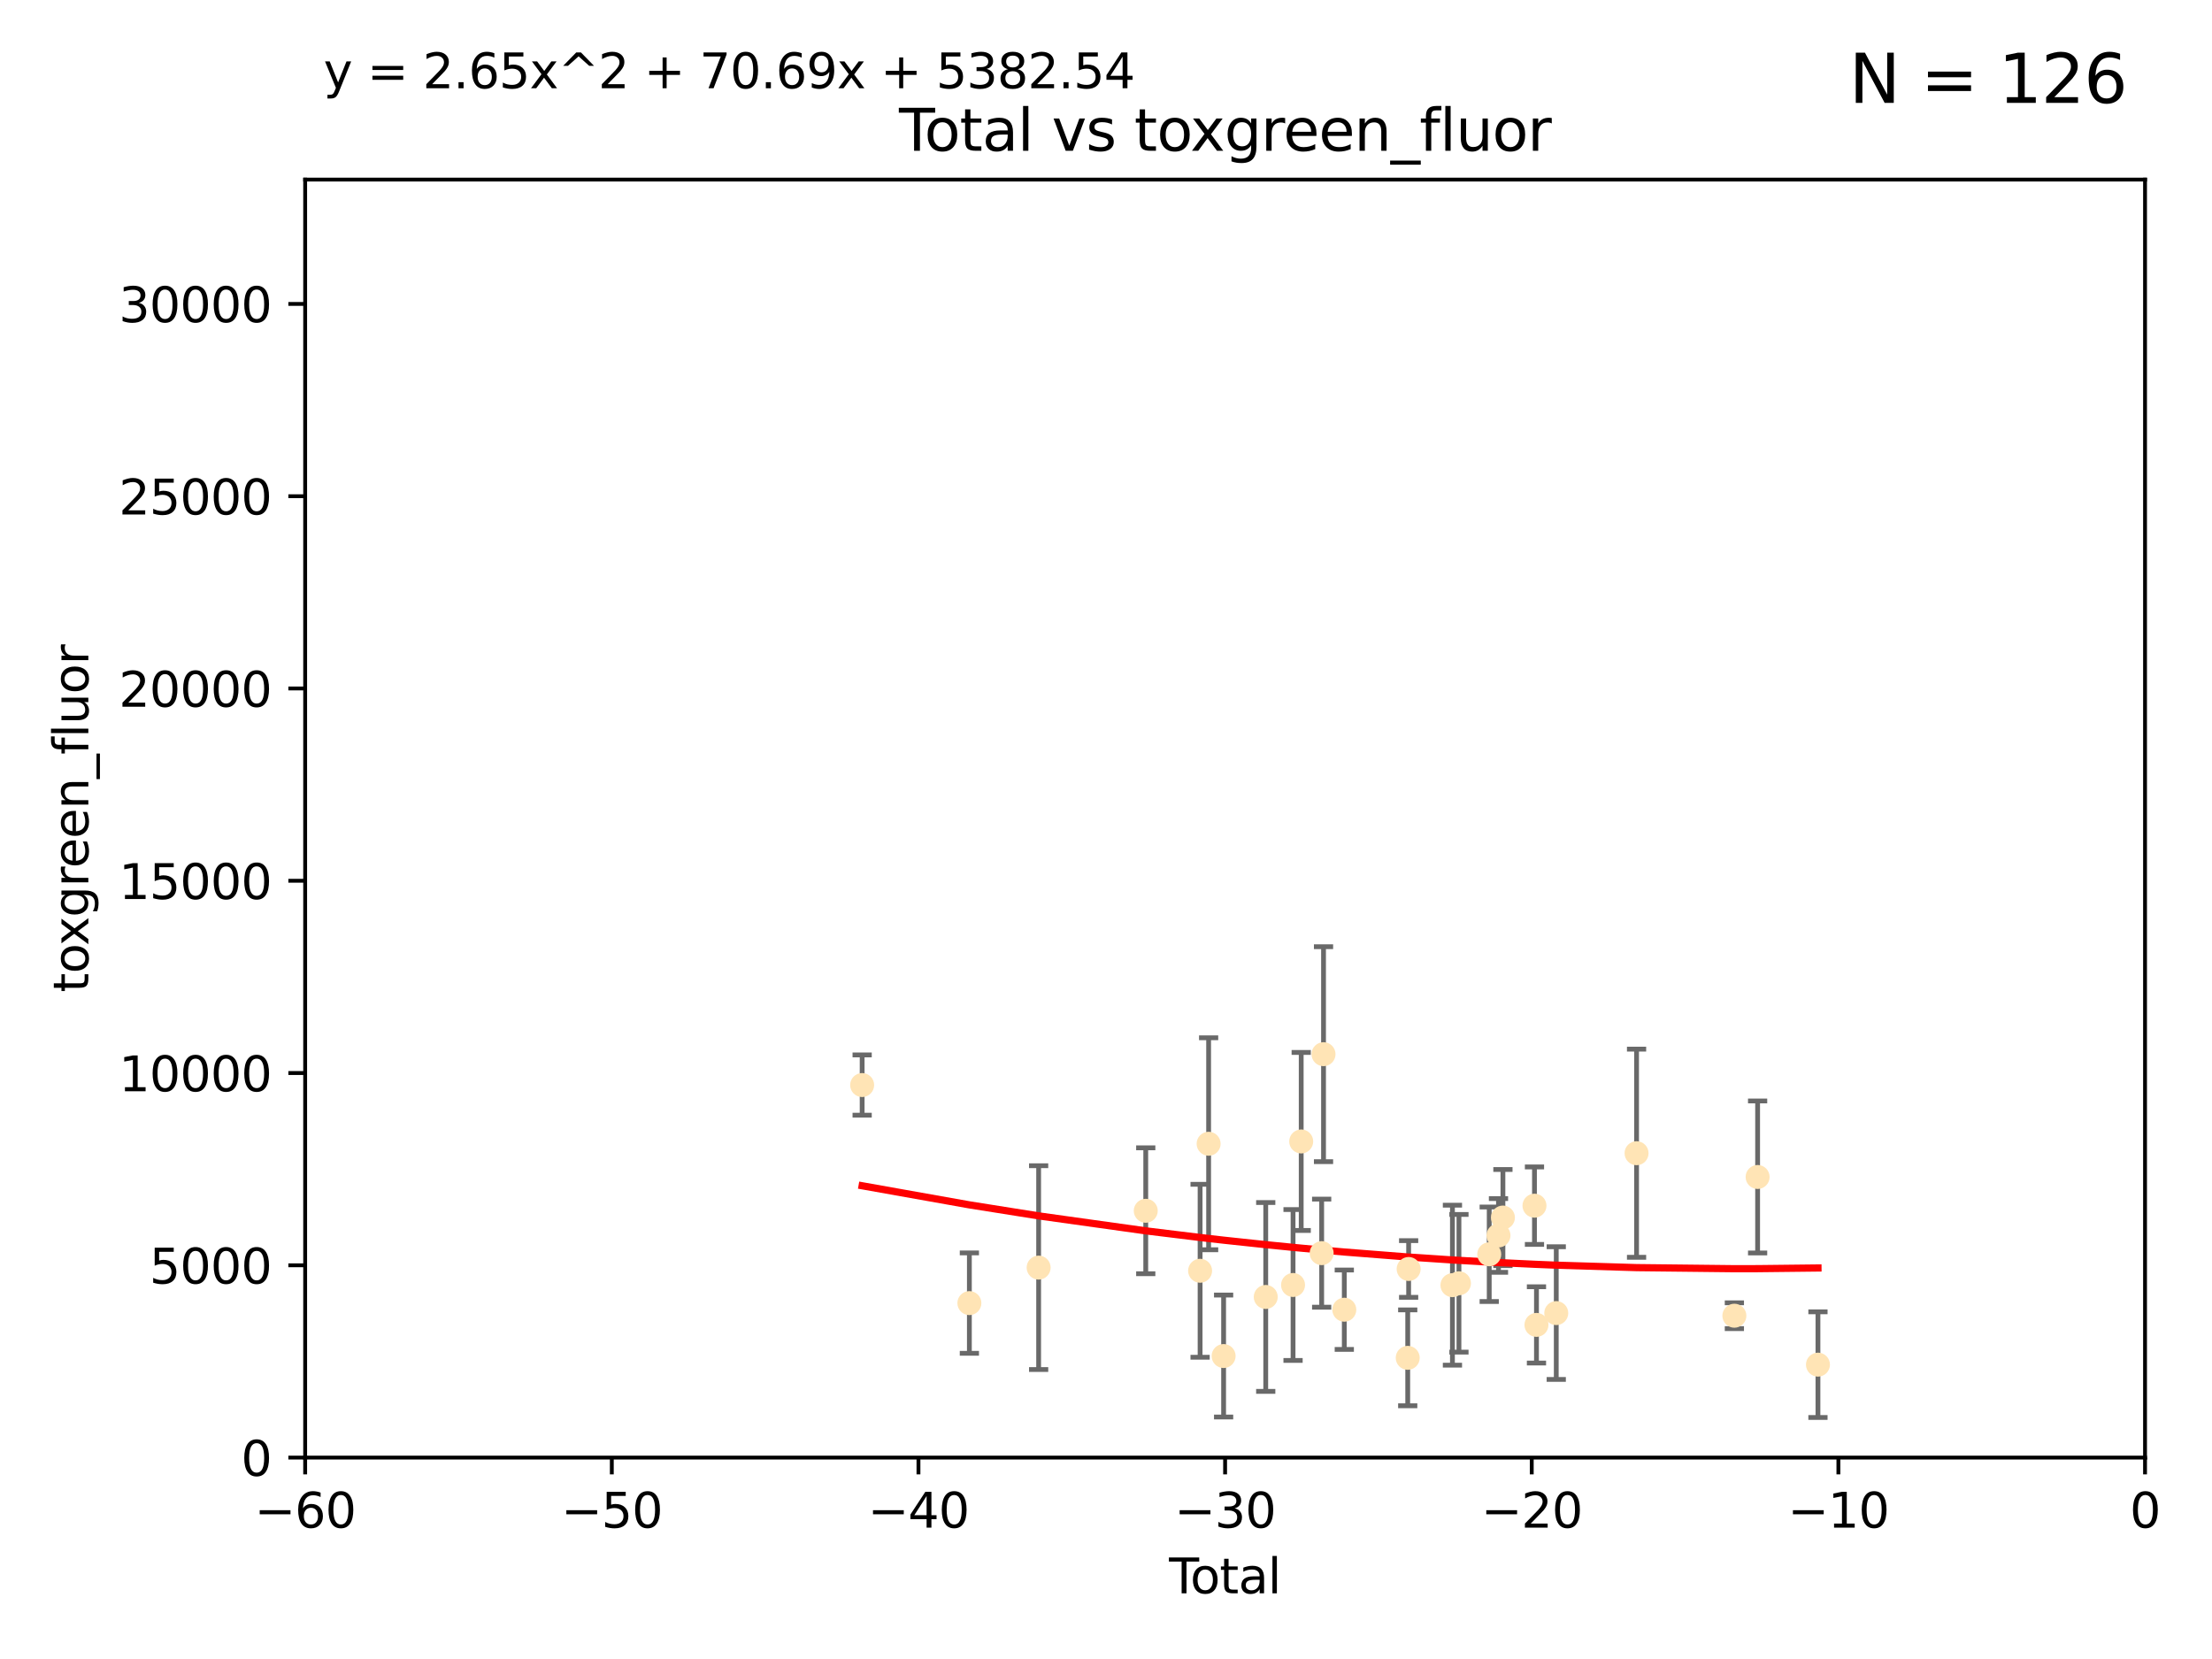 <?xml version="1.0" encoding="utf-8" standalone="no"?>
<!DOCTYPE svg PUBLIC "-//W3C//DTD SVG 1.1//EN"
  "http://www.w3.org/Graphics/SVG/1.1/DTD/svg11.dtd">
<svg xmlns:xlink="http://www.w3.org/1999/xlink" width="460.8pt" height="345.6pt" viewBox="0 0 460.8 345.6" xmlns="http://www.w3.org/2000/svg" version="1.1">
 <defs>
  <style type="text/css">*{stroke-linejoin: round; stroke-linecap: butt}</style>
 </defs>
 <g id="figure_1">
  <g id="patch_1">
   <path d="M 0 345.6 
L 460.8 345.6 
L 460.8 0 
L 0 0 
z
" style="fill: #ffffff"/>
  </g>
  <g id="axes_1">
   <g id="patch_2">
    <path d="M 63.571 303.64 
L 446.85 303.64 
L 446.85 37.411 
L 63.571 37.411 
z
" style="fill: #ffffff"/>
   </g>
   <g id="PathCollection_1">
    <defs>
     <path id="me74a760245" d="M 0 1.118 
C 0.297 1.118 0.581 1 0.791 0.791 
C 1 0.581 1.118 0.297 1.118 0 
C 1.118 -0.297 1 -0.581 0.791 -0.791 
C 0.581 -1 0.297 -1.118 0 -1.118 
C -0.297 -1.118 -0.581 -1 -0.791 -0.791 
C -1 -0.581 -1.118 -0.297 -1.118 0 
C -1.118 0.297 -1 0.581 -0.791 0.791 
C -0.581 1 -0.297 1.118 0 1.118 
z
" style="stroke: #ffe4b5"/>
    </defs>
    <g clip-path="url(#p7392768ded)">
     <use xlink:href="#me74a760245" x="179.601" y="226.035" style="fill: #ffe4b5; stroke: #ffe4b5"/>
     <use xlink:href="#me74a760245" x="201.939" y="271.461" style="fill: #ffe4b5; stroke: #ffe4b5"/>
     <use xlink:href="#me74a760245" x="216.367" y="264.067" style="fill: #ffe4b5; stroke: #ffe4b5"/>
     <use xlink:href="#me74a760245" x="238.681" y="252.228" style="fill: #ffe4b5; stroke: #ffe4b5"/>
     <use xlink:href="#me74a760245" x="250.002" y="264.724" style="fill: #ffe4b5; stroke: #ffe4b5"/>
     <use xlink:href="#me74a760245" x="251.778" y="238.266" style="fill: #ffe4b5; stroke: #ffe4b5"/>
     <use xlink:href="#me74a760245" x="254.901" y="282.488" style="fill: #ffe4b5; stroke: #ffe4b5"/>
     <use xlink:href="#me74a760245" x="263.676" y="270.179" style="fill: #ffe4b5; stroke: #ffe4b5"/>
     <use xlink:href="#me74a760245" x="269.366" y="267.687" style="fill: #ffe4b5; stroke: #ffe4b5"/>
     <use xlink:href="#me74a760245" x="271.064" y="237.786" style="fill: #ffe4b5; stroke: #ffe4b5"/>
     <use xlink:href="#me74a760245" x="275.327" y="261.055" style="fill: #ffe4b5; stroke: #ffe4b5"/>
     <use xlink:href="#me74a760245" x="275.715" y="219.606" style="fill: #ffe4b5; stroke: #ffe4b5"/>
     <use xlink:href="#me74a760245" x="280.041" y="272.838" style="fill: #ffe4b5; stroke: #ffe4b5"/>
     <use xlink:href="#me74a760245" x="293.255" y="282.862" style="fill: #ffe4b5; stroke: #ffe4b5"/>
     <use xlink:href="#me74a760245" x="293.445" y="264.352" style="fill: #ffe4b5; stroke: #ffe4b5"/>
     <use xlink:href="#me74a760245" x="302.57" y="267.724" style="fill: #ffe4b5; stroke: #ffe4b5"/>
     <use xlink:href="#me74a760245" x="303.925" y="267.331" style="fill: #ffe4b5; stroke: #ffe4b5"/>
     <use xlink:href="#me74a760245" x="310.233" y="261.286" style="fill: #ffe4b5; stroke: #ffe4b5"/>
     <use xlink:href="#me74a760245" x="312.161" y="257.367" style="fill: #ffe4b5; stroke: #ffe4b5"/>
     <use xlink:href="#me74a760245" x="313.086" y="253.638" style="fill: #ffe4b5; stroke: #ffe4b5"/>
     <use xlink:href="#me74a760245" x="319.659" y="251.165" style="fill: #ffe4b5; stroke: #ffe4b5"/>
     <use xlink:href="#me74a760245" x="320.074" y="276" style="fill: #ffe4b5; stroke: #ffe4b5"/>
     <use xlink:href="#me74a760245" x="324.196" y="273.541" style="fill: #ffe4b5; stroke: #ffe4b5"/>
     <use xlink:href="#me74a760245" x="340.925" y="240.236" style="fill: #ffe4b5; stroke: #ffe4b5"/>
     <use xlink:href="#me74a760245" x="361.302" y="274.088" style="fill: #ffe4b5; stroke: #ffe4b5"/>
     <use xlink:href="#me74a760245" x="366.143" y="245.186" style="fill: #ffe4b5; stroke: #ffe4b5"/>
     <use xlink:href="#me74a760245" x="378.713" y="284.28" style="fill: #ffe4b5; stroke: #ffe4b5"/>
    </g>
   </g>
   <g id="matplotlib.axis_1">
    <g id="xtick_1">
     <g id="line2d_1">
      <defs>
       <path id="m7939ca0c5f" d="M 0 0 
L 0 3.5 
" style="stroke: #000000; stroke-width: 0.8"/>
      </defs>
      <g>
       <use xlink:href="#m7939ca0c5f" x="63.571" y="303.64" style="stroke: #000000; stroke-width: 0.8"/>
      </g>
     </g>
     <g id="text_1">
      <!-- −60 -->
      <g transform="translate(53.019 318.238)scale(0.1 -0.1)">
       <defs>
        <path id="DejaVuSans-2212" d="M 678 2272 
L 4684 2272 
L 4684 1741 
L 678 1741 
L 678 2272 
z
" transform="scale(0.016)"/>
        <path id="DejaVuSans-36" d="M 2113 2584 
Q 1688 2584 1439 2293 
Q 1191 2003 1191 1497 
Q 1191 994 1439 701 
Q 1688 409 2113 409 
Q 2538 409 2786 701 
Q 3034 994 3034 1497 
Q 3034 2003 2786 2293 
Q 2538 2584 2113 2584 
z
M 3366 4563 
L 3366 3988 
Q 3128 4100 2886 4159 
Q 2644 4219 2406 4219 
Q 1781 4219 1451 3797 
Q 1122 3375 1075 2522 
Q 1259 2794 1537 2939 
Q 1816 3084 2150 3084 
Q 2853 3084 3261 2657 
Q 3669 2231 3669 1497 
Q 3669 778 3244 343 
Q 2819 -91 2113 -91 
Q 1303 -91 875 529 
Q 447 1150 447 2328 
Q 447 3434 972 4092 
Q 1497 4750 2381 4750 
Q 2619 4750 2861 4703 
Q 3103 4656 3366 4563 
z
" transform="scale(0.016)"/>
        <path id="DejaVuSans-30" d="M 2034 4250 
Q 1547 4250 1301 3770 
Q 1056 3291 1056 2328 
Q 1056 1369 1301 889 
Q 1547 409 2034 409 
Q 2525 409 2770 889 
Q 3016 1369 3016 2328 
Q 3016 3291 2770 3770 
Q 2525 4250 2034 4250 
z
M 2034 4750 
Q 2819 4750 3233 4129 
Q 3647 3509 3647 2328 
Q 3647 1150 3233 529 
Q 2819 -91 2034 -91 
Q 1250 -91 836 529 
Q 422 1150 422 2328 
Q 422 3509 836 4129 
Q 1250 4750 2034 4750 
z
" transform="scale(0.016)"/>
       </defs>
       <use xlink:href="#DejaVuSans-2212"/>
       <use xlink:href="#DejaVuSans-36" x="83.789"/>
       <use xlink:href="#DejaVuSans-30" x="147.412"/>
      </g>
     </g>
    </g>
    <g id="xtick_2">
     <g id="line2d_2">
      <g>
       <use xlink:href="#m7939ca0c5f" x="127.451" y="303.64" style="stroke: #000000; stroke-width: 0.8"/>
      </g>
     </g>
     <g id="text_2">
      <!-- −50 -->
      <g transform="translate(116.899 318.238)scale(0.1 -0.1)">
       <defs>
        <path id="DejaVuSans-35" d="M 691 4666 
L 3169 4666 
L 3169 4134 
L 1269 4134 
L 1269 2991 
Q 1406 3038 1543 3061 
Q 1681 3084 1819 3084 
Q 2600 3084 3056 2656 
Q 3513 2228 3513 1497 
Q 3513 744 3044 326 
Q 2575 -91 1722 -91 
Q 1428 -91 1123 -41 
Q 819 9 494 109 
L 494 744 
Q 775 591 1075 516 
Q 1375 441 1709 441 
Q 2250 441 2565 725 
Q 2881 1009 2881 1497 
Q 2881 1984 2565 2268 
Q 2250 2553 1709 2553 
Q 1456 2553 1204 2497 
Q 953 2441 691 2322 
L 691 4666 
z
" transform="scale(0.016)"/>
       </defs>
       <use xlink:href="#DejaVuSans-2212"/>
       <use xlink:href="#DejaVuSans-35" x="83.789"/>
       <use xlink:href="#DejaVuSans-30" x="147.412"/>
      </g>
     </g>
    </g>
    <g id="xtick_3">
     <g id="line2d_3">
      <g>
       <use xlink:href="#m7939ca0c5f" x="191.331" y="303.64" style="stroke: #000000; stroke-width: 0.8"/>
      </g>
     </g>
     <g id="text_3">
      <!-- −40 -->
      <g transform="translate(180.778 318.238)scale(0.1 -0.1)">
       <defs>
        <path id="DejaVuSans-34" d="M 2419 4116 
L 825 1625 
L 2419 1625 
L 2419 4116 
z
M 2253 4666 
L 3047 4666 
L 3047 1625 
L 3713 1625 
L 3713 1100 
L 3047 1100 
L 3047 0 
L 2419 0 
L 2419 1100 
L 313 1100 
L 313 1709 
L 2253 4666 
z
" transform="scale(0.016)"/>
       </defs>
       <use xlink:href="#DejaVuSans-2212"/>
       <use xlink:href="#DejaVuSans-34" x="83.789"/>
       <use xlink:href="#DejaVuSans-30" x="147.412"/>
      </g>
     </g>
    </g>
    <g id="xtick_4">
     <g id="line2d_4">
      <g>
       <use xlink:href="#m7939ca0c5f" x="255.211" y="303.64" style="stroke: #000000; stroke-width: 0.8"/>
      </g>
     </g>
     <g id="text_4">
      <!-- −30 -->
      <g transform="translate(244.658 318.238)scale(0.1 -0.1)">
       <defs>
        <path id="DejaVuSans-33" d="M 2597 2516 
Q 3050 2419 3304 2112 
Q 3559 1806 3559 1356 
Q 3559 666 3084 287 
Q 2609 -91 1734 -91 
Q 1441 -91 1130 -33 
Q 819 25 488 141 
L 488 750 
Q 750 597 1062 519 
Q 1375 441 1716 441 
Q 2309 441 2620 675 
Q 2931 909 2931 1356 
Q 2931 1769 2642 2001 
Q 2353 2234 1838 2234 
L 1294 2234 
L 1294 2753 
L 1863 2753 
Q 2328 2753 2575 2939 
Q 2822 3125 2822 3475 
Q 2822 3834 2567 4026 
Q 2313 4219 1838 4219 
Q 1578 4219 1281 4162 
Q 984 4106 628 3988 
L 628 4550 
Q 988 4650 1302 4700 
Q 1616 4750 1894 4750 
Q 2613 4750 3031 4423 
Q 3450 4097 3450 3541 
Q 3450 3153 3228 2886 
Q 3006 2619 2597 2516 
z
" transform="scale(0.016)"/>
       </defs>
       <use xlink:href="#DejaVuSans-2212"/>
       <use xlink:href="#DejaVuSans-33" x="83.789"/>
       <use xlink:href="#DejaVuSans-30" x="147.412"/>
      </g>
     </g>
    </g>
    <g id="xtick_5">
     <g id="line2d_5">
      <g>
       <use xlink:href="#m7939ca0c5f" x="319.09" y="303.64" style="stroke: #000000; stroke-width: 0.8"/>
      </g>
     </g>
     <g id="text_5">
      <!-- −20 -->
      <g transform="translate(308.538 318.238)scale(0.1 -0.1)">
       <defs>
        <path id="DejaVuSans-32" d="M 1228 531 
L 3431 531 
L 3431 0 
L 469 0 
L 469 531 
Q 828 903 1448 1529 
Q 2069 2156 2228 2338 
Q 2531 2678 2651 2914 
Q 2772 3150 2772 3378 
Q 2772 3750 2511 3984 
Q 2250 4219 1831 4219 
Q 1534 4219 1204 4116 
Q 875 4013 500 3803 
L 500 4441 
Q 881 4594 1212 4672 
Q 1544 4750 1819 4750 
Q 2544 4750 2975 4387 
Q 3406 4025 3406 3419 
Q 3406 3131 3298 2873 
Q 3191 2616 2906 2266 
Q 2828 2175 2409 1742 
Q 1991 1309 1228 531 
z
" transform="scale(0.016)"/>
       </defs>
       <use xlink:href="#DejaVuSans-2212"/>
       <use xlink:href="#DejaVuSans-32" x="83.789"/>
       <use xlink:href="#DejaVuSans-30" x="147.412"/>
      </g>
     </g>
    </g>
    <g id="xtick_6">
     <g id="line2d_6">
      <g>
       <use xlink:href="#m7939ca0c5f" x="382.97" y="303.64" style="stroke: #000000; stroke-width: 0.8"/>
      </g>
     </g>
     <g id="text_6">
      <!-- −10 -->
      <g transform="translate(372.418 318.238)scale(0.1 -0.1)">
       <defs>
        <path id="DejaVuSans-31" d="M 794 531 
L 1825 531 
L 1825 4091 
L 703 3866 
L 703 4441 
L 1819 4666 
L 2450 4666 
L 2450 531 
L 3481 531 
L 3481 0 
L 794 0 
L 794 531 
z
" transform="scale(0.016)"/>
       </defs>
       <use xlink:href="#DejaVuSans-2212"/>
       <use xlink:href="#DejaVuSans-31" x="83.789"/>
       <use xlink:href="#DejaVuSans-30" x="147.412"/>
      </g>
     </g>
    </g>
    <g id="xtick_7">
     <g id="line2d_7">
      <g>
       <use xlink:href="#m7939ca0c5f" x="446.85" y="303.64" style="stroke: #000000; stroke-width: 0.8"/>
      </g>
     </g>
     <g id="text_7">
      <!-- 0 -->
      <g transform="translate(443.669 318.238)scale(0.1 -0.1)">
       <use xlink:href="#DejaVuSans-30"/>
      </g>
     </g>
    </g>
    <g id="text_8">
     <!-- Total -->
     <g transform="translate(243.534 331.917)scale(0.1 -0.1)">
      <defs>
       <path id="DejaVuSans-54" d="M -19 4666 
L 3928 4666 
L 3928 4134 
L 2272 4134 
L 2272 0 
L 1638 0 
L 1638 4134 
L -19 4134 
L -19 4666 
z
" transform="scale(0.016)"/>
       <path id="DejaVuSans-6f" d="M 1959 3097 
Q 1497 3097 1228 2736 
Q 959 2375 959 1747 
Q 959 1119 1226 758 
Q 1494 397 1959 397 
Q 2419 397 2687 759 
Q 2956 1122 2956 1747 
Q 2956 2369 2687 2733 
Q 2419 3097 1959 3097 
z
M 1959 3584 
Q 2709 3584 3137 3096 
Q 3566 2609 3566 1747 
Q 3566 888 3137 398 
Q 2709 -91 1959 -91 
Q 1206 -91 779 398 
Q 353 888 353 1747 
Q 353 2609 779 3096 
Q 1206 3584 1959 3584 
z
" transform="scale(0.016)"/>
       <path id="DejaVuSans-74" d="M 1172 4494 
L 1172 3500 
L 2356 3500 
L 2356 3053 
L 1172 3053 
L 1172 1153 
Q 1172 725 1289 603 
Q 1406 481 1766 481 
L 2356 481 
L 2356 0 
L 1766 0 
Q 1100 0 847 248 
Q 594 497 594 1153 
L 594 3053 
L 172 3053 
L 172 3500 
L 594 3500 
L 594 4494 
L 1172 4494 
z
" transform="scale(0.016)"/>
       <path id="DejaVuSans-61" d="M 2194 1759 
Q 1497 1759 1228 1600 
Q 959 1441 959 1056 
Q 959 750 1161 570 
Q 1363 391 1709 391 
Q 2188 391 2477 730 
Q 2766 1069 2766 1631 
L 2766 1759 
L 2194 1759 
z
M 3341 1997 
L 3341 0 
L 2766 0 
L 2766 531 
Q 2569 213 2275 61 
Q 1981 -91 1556 -91 
Q 1019 -91 701 211 
Q 384 513 384 1019 
Q 384 1609 779 1909 
Q 1175 2209 1959 2209 
L 2766 2209 
L 2766 2266 
Q 2766 2663 2505 2880 
Q 2244 3097 1772 3097 
Q 1472 3097 1187 3025 
Q 903 2953 641 2809 
L 641 3341 
Q 956 3463 1253 3523 
Q 1550 3584 1831 3584 
Q 2591 3584 2966 3190 
Q 3341 2797 3341 1997 
z
" transform="scale(0.016)"/>
       <path id="DejaVuSans-6c" d="M 603 4863 
L 1178 4863 
L 1178 0 
L 603 0 
L 603 4863 
z
" transform="scale(0.016)"/>
      </defs>
      <use xlink:href="#DejaVuSans-54"/>
      <use xlink:href="#DejaVuSans-6f" x="44.084"/>
      <use xlink:href="#DejaVuSans-74" x="105.266"/>
      <use xlink:href="#DejaVuSans-61" x="144.475"/>
      <use xlink:href="#DejaVuSans-6c" x="205.754"/>
     </g>
    </g>
   </g>
   <g id="matplotlib.axis_2">
    <g id="ytick_1">
     <g id="line2d_8">
      <defs>
       <path id="m498fa349e9" d="M 0 0 
L -3.5 0 
" style="stroke: #000000; stroke-width: 0.8"/>
      </defs>
      <g>
       <use xlink:href="#m498fa349e9" x="63.571" y="303.64" style="stroke: #000000; stroke-width: 0.8"/>
      </g>
     </g>
     <g id="text_9">
      <!-- 0 -->
      <g transform="translate(50.209 307.439)scale(0.1 -0.1)">
       <use xlink:href="#DejaVuSans-30"/>
      </g>
     </g>
    </g>
    <g id="ytick_2">
     <g id="line2d_9">
      <g>
       <use xlink:href="#m498fa349e9" x="63.571" y="263.586" style="stroke: #000000; stroke-width: 0.8"/>
      </g>
     </g>
     <g id="text_10">
      <!-- 5000 -->
      <g transform="translate(31.121 267.385)scale(0.1 -0.1)">
       <use xlink:href="#DejaVuSans-35"/>
       <use xlink:href="#DejaVuSans-30" x="63.623"/>
       <use xlink:href="#DejaVuSans-30" x="127.246"/>
       <use xlink:href="#DejaVuSans-30" x="190.869"/>
      </g>
     </g>
    </g>
    <g id="ytick_3">
     <g id="line2d_10">
      <g>
       <use xlink:href="#m498fa349e9" x="63.571" y="223.532" style="stroke: #000000; stroke-width: 0.8"/>
      </g>
     </g>
     <g id="text_11">
      <!-- 10000 -->
      <g transform="translate(24.759 227.331)scale(0.1 -0.1)">
       <use xlink:href="#DejaVuSans-31"/>
       <use xlink:href="#DejaVuSans-30" x="63.623"/>
       <use xlink:href="#DejaVuSans-30" x="127.246"/>
       <use xlink:href="#DejaVuSans-30" x="190.869"/>
       <use xlink:href="#DejaVuSans-30" x="254.492"/>
      </g>
     </g>
    </g>
    <g id="ytick_4">
     <g id="line2d_11">
      <g>
       <use xlink:href="#m498fa349e9" x="63.571" y="183.478" style="stroke: #000000; stroke-width: 0.8"/>
      </g>
     </g>
     <g id="text_12">
      <!-- 15000 -->
      <g transform="translate(24.759 187.278)scale(0.1 -0.1)">
       <use xlink:href="#DejaVuSans-31"/>
       <use xlink:href="#DejaVuSans-35" x="63.623"/>
       <use xlink:href="#DejaVuSans-30" x="127.246"/>
       <use xlink:href="#DejaVuSans-30" x="190.869"/>
       <use xlink:href="#DejaVuSans-30" x="254.492"/>
      </g>
     </g>
    </g>
    <g id="ytick_5">
     <g id="line2d_12">
      <g>
       <use xlink:href="#m498fa349e9" x="63.571" y="143.424" style="stroke: #000000; stroke-width: 0.8"/>
      </g>
     </g>
     <g id="text_13">
      <!-- 20000 -->
      <g transform="translate(24.759 147.224)scale(0.1 -0.1)">
       <use xlink:href="#DejaVuSans-32"/>
       <use xlink:href="#DejaVuSans-30" x="63.623"/>
       <use xlink:href="#DejaVuSans-30" x="127.246"/>
       <use xlink:href="#DejaVuSans-30" x="190.869"/>
       <use xlink:href="#DejaVuSans-30" x="254.492"/>
      </g>
     </g>
    </g>
    <g id="ytick_6">
     <g id="line2d_13">
      <g>
       <use xlink:href="#m498fa349e9" x="63.571" y="103.371" style="stroke: #000000; stroke-width: 0.8"/>
      </g>
     </g>
     <g id="text_14">
      <!-- 25000 -->
      <g transform="translate(24.759 107.17)scale(0.1 -0.1)">
       <use xlink:href="#DejaVuSans-32"/>
       <use xlink:href="#DejaVuSans-35" x="63.623"/>
       <use xlink:href="#DejaVuSans-30" x="127.246"/>
       <use xlink:href="#DejaVuSans-30" x="190.869"/>
       <use xlink:href="#DejaVuSans-30" x="254.492"/>
      </g>
     </g>
    </g>
    <g id="ytick_7">
     <g id="line2d_14">
      <g>
       <use xlink:href="#m498fa349e9" x="63.571" y="63.317" style="stroke: #000000; stroke-width: 0.8"/>
      </g>
     </g>
     <g id="text_15">
      <!-- 30000 -->
      <g transform="translate(24.759 67.116)scale(0.1 -0.1)">
       <use xlink:href="#DejaVuSans-33"/>
       <use xlink:href="#DejaVuSans-30" x="63.623"/>
       <use xlink:href="#DejaVuSans-30" x="127.246"/>
       <use xlink:href="#DejaVuSans-30" x="190.869"/>
       <use xlink:href="#DejaVuSans-30" x="254.492"/>
      </g>
     </g>
    </g>
    <g id="text_16">
     <!-- toxgreen_fluor -->
     <g transform="translate(18.401 206.72)rotate(-90)scale(0.1 -0.1)">
      <defs>
       <path id="DejaVuSans-78" d="M 3513 3500 
L 2247 1797 
L 3578 0 
L 2900 0 
L 1881 1375 
L 863 0 
L 184 0 
L 1544 1831 
L 300 3500 
L 978 3500 
L 1906 2253 
L 2834 3500 
L 3513 3500 
z
" transform="scale(0.016)"/>
       <path id="DejaVuSans-67" d="M 2906 1791 
Q 2906 2416 2648 2759 
Q 2391 3103 1925 3103 
Q 1463 3103 1205 2759 
Q 947 2416 947 1791 
Q 947 1169 1205 825 
Q 1463 481 1925 481 
Q 2391 481 2648 825 
Q 2906 1169 2906 1791 
z
M 3481 434 
Q 3481 -459 3084 -895 
Q 2688 -1331 1869 -1331 
Q 1566 -1331 1297 -1286 
Q 1028 -1241 775 -1147 
L 775 -588 
Q 1028 -725 1275 -790 
Q 1522 -856 1778 -856 
Q 2344 -856 2625 -561 
Q 2906 -266 2906 331 
L 2906 616 
Q 2728 306 2450 153 
Q 2172 0 1784 0 
Q 1141 0 747 490 
Q 353 981 353 1791 
Q 353 2603 747 3093 
Q 1141 3584 1784 3584 
Q 2172 3584 2450 3431 
Q 2728 3278 2906 2969 
L 2906 3500 
L 3481 3500 
L 3481 434 
z
" transform="scale(0.016)"/>
       <path id="DejaVuSans-72" d="M 2631 2963 
Q 2534 3019 2420 3045 
Q 2306 3072 2169 3072 
Q 1681 3072 1420 2755 
Q 1159 2438 1159 1844 
L 1159 0 
L 581 0 
L 581 3500 
L 1159 3500 
L 1159 2956 
Q 1341 3275 1631 3429 
Q 1922 3584 2338 3584 
Q 2397 3584 2469 3576 
Q 2541 3569 2628 3553 
L 2631 2963 
z
" transform="scale(0.016)"/>
       <path id="DejaVuSans-65" d="M 3597 1894 
L 3597 1613 
L 953 1613 
Q 991 1019 1311 708 
Q 1631 397 2203 397 
Q 2534 397 2845 478 
Q 3156 559 3463 722 
L 3463 178 
Q 3153 47 2828 -22 
Q 2503 -91 2169 -91 
Q 1331 -91 842 396 
Q 353 884 353 1716 
Q 353 2575 817 3079 
Q 1281 3584 2069 3584 
Q 2775 3584 3186 3129 
Q 3597 2675 3597 1894 
z
M 3022 2063 
Q 3016 2534 2758 2815 
Q 2500 3097 2075 3097 
Q 1594 3097 1305 2825 
Q 1016 2553 972 2059 
L 3022 2063 
z
" transform="scale(0.016)"/>
       <path id="DejaVuSans-6e" d="M 3513 2113 
L 3513 0 
L 2938 0 
L 2938 2094 
Q 2938 2591 2744 2837 
Q 2550 3084 2163 3084 
Q 1697 3084 1428 2787 
Q 1159 2491 1159 1978 
L 1159 0 
L 581 0 
L 581 3500 
L 1159 3500 
L 1159 2956 
Q 1366 3272 1645 3428 
Q 1925 3584 2291 3584 
Q 2894 3584 3203 3211 
Q 3513 2838 3513 2113 
z
" transform="scale(0.016)"/>
       <path id="DejaVuSans-5f" d="M 3263 -1063 
L 3263 -1509 
L -63 -1509 
L -63 -1063 
L 3263 -1063 
z
" transform="scale(0.016)"/>
       <path id="DejaVuSans-66" d="M 2375 4863 
L 2375 4384 
L 1825 4384 
Q 1516 4384 1395 4259 
Q 1275 4134 1275 3809 
L 1275 3500 
L 2222 3500 
L 2222 3053 
L 1275 3053 
L 1275 0 
L 697 0 
L 697 3053 
L 147 3053 
L 147 3500 
L 697 3500 
L 697 3744 
Q 697 4328 969 4595 
Q 1241 4863 1831 4863 
L 2375 4863 
z
" transform="scale(0.016)"/>
       <path id="DejaVuSans-75" d="M 544 1381 
L 544 3500 
L 1119 3500 
L 1119 1403 
Q 1119 906 1312 657 
Q 1506 409 1894 409 
Q 2359 409 2629 706 
Q 2900 1003 2900 1516 
L 2900 3500 
L 3475 3500 
L 3475 0 
L 2900 0 
L 2900 538 
Q 2691 219 2414 64 
Q 2138 -91 1772 -91 
Q 1169 -91 856 284 
Q 544 659 544 1381 
z
M 1991 3584 
L 1991 3584 
z
" transform="scale(0.016)"/>
      </defs>
      <use xlink:href="#DejaVuSans-74"/>
      <use xlink:href="#DejaVuSans-6f" x="39.209"/>
      <use xlink:href="#DejaVuSans-78" x="97.266"/>
      <use xlink:href="#DejaVuSans-67" x="156.445"/>
      <use xlink:href="#DejaVuSans-72" x="219.922"/>
      <use xlink:href="#DejaVuSans-65" x="258.785"/>
      <use xlink:href="#DejaVuSans-65" x="320.309"/>
      <use xlink:href="#DejaVuSans-6e" x="381.832"/>
      <use xlink:href="#DejaVuSans-5f" x="445.211"/>
      <use xlink:href="#DejaVuSans-66" x="495.211"/>
      <use xlink:href="#DejaVuSans-6c" x="530.416"/>
      <use xlink:href="#DejaVuSans-75" x="558.199"/>
      <use xlink:href="#DejaVuSans-6f" x="621.578"/>
      <use xlink:href="#DejaVuSans-72" x="682.76"/>
     </g>
    </g>
   </g>
   <g id="LineCollection_1">
    <path d="M 179.601 232.311 
L 179.601 219.76 
" clip-path="url(#p7392768ded)" style="fill: none; stroke: #696969"/>
    <path d="M 201.939 281.916 
L 201.939 261.006 
" clip-path="url(#p7392768ded)" style="fill: none; stroke: #696969"/>
    <path d="M 216.367 285.293 
L 216.367 242.842 
" clip-path="url(#p7392768ded)" style="fill: none; stroke: #696969"/>
    <path d="M 238.681 265.341 
L 238.681 239.114 
" clip-path="url(#p7392768ded)" style="fill: none; stroke: #696969"/>
    <path d="M 250.002 282.739 
L 250.002 246.71 
" clip-path="url(#p7392768ded)" style="fill: none; stroke: #696969"/>
    <path d="M 251.778 260.348 
L 251.778 216.185 
" clip-path="url(#p7392768ded)" style="fill: none; stroke: #696969"/>
    <path d="M 254.901 295.191 
L 254.901 269.784 
" clip-path="url(#p7392768ded)" style="fill: none; stroke: #696969"/>
    <path d="M 263.676 289.85 
L 263.676 250.508 
" clip-path="url(#p7392768ded)" style="fill: none; stroke: #696969"/>
    <path d="M 269.366 283.407 
L 269.366 251.968 
" clip-path="url(#p7392768ded)" style="fill: none; stroke: #696969"/>
    <path d="M 271.064 256.328 
L 271.064 219.243 
" clip-path="url(#p7392768ded)" style="fill: none; stroke: #696969"/>
    <path d="M 275.327 272.313 
L 275.327 249.797 
" clip-path="url(#p7392768ded)" style="fill: none; stroke: #696969"/>
    <path d="M 275.715 241.995 
L 275.715 197.216 
" clip-path="url(#p7392768ded)" style="fill: none; stroke: #696969"/>
    <path d="M 280.041 281.108 
L 280.041 264.568 
" clip-path="url(#p7392768ded)" style="fill: none; stroke: #696969"/>
    <path d="M 293.255 292.847 
L 293.255 272.877 
" clip-path="url(#p7392768ded)" style="fill: none; stroke: #696969"/>
    <path d="M 293.445 270.259 
L 293.445 258.446 
" clip-path="url(#p7392768ded)" style="fill: none; stroke: #696969"/>
    <path d="M 302.57 284.386 
L 302.57 251.062 
" clip-path="url(#p7392768ded)" style="fill: none; stroke: #696969"/>
    <path d="M 303.925 281.672 
L 303.925 252.99 
" clip-path="url(#p7392768ded)" style="fill: none; stroke: #696969"/>
    <path d="M 310.233 271.129 
L 310.233 251.444 
" clip-path="url(#p7392768ded)" style="fill: none; stroke: #696969"/>
    <path d="M 312.161 265.047 
L 312.161 249.687 
" clip-path="url(#p7392768ded)" style="fill: none; stroke: #696969"/>
    <path d="M 313.086 263.651 
L 313.086 243.624 
" clip-path="url(#p7392768ded)" style="fill: none; stroke: #696969"/>
    <path d="M 319.659 259.236 
L 319.659 243.094 
" clip-path="url(#p7392768ded)" style="fill: none; stroke: #696969"/>
    <path d="M 320.074 283.942 
L 320.074 268.058 
" clip-path="url(#p7392768ded)" style="fill: none; stroke: #696969"/>
    <path d="M 324.196 287.363 
L 324.196 259.72 
" clip-path="url(#p7392768ded)" style="fill: none; stroke: #696969"/>
    <path d="M 340.925 261.917 
L 340.925 218.555 
" clip-path="url(#p7392768ded)" style="fill: none; stroke: #696969"/>
    <path d="M 361.302 276.777 
L 361.302 271.4 
" clip-path="url(#p7392768ded)" style="fill: none; stroke: #696969"/>
    <path d="M 366.143 261.019 
L 366.143 229.353 
" clip-path="url(#p7392768ded)" style="fill: none; stroke: #696969"/>
    <path d="M 378.713 295.283 
L 378.713 273.276 
" clip-path="url(#p7392768ded)" style="fill: none; stroke: #696969"/>
   </g>
   <g id="line2d_15">
    <defs>
     <path id="m3bea339797" d="M 2 0 
L -2 -0 
" style="stroke: #696969"/>
    </defs>
    <g clip-path="url(#p7392768ded)">
     <use xlink:href="#m3bea339797" x="179.601" y="232.311" style="fill: #696969; stroke: #696969"/>
     <use xlink:href="#m3bea339797" x="201.939" y="281.916" style="fill: #696969; stroke: #696969"/>
     <use xlink:href="#m3bea339797" x="216.367" y="285.293" style="fill: #696969; stroke: #696969"/>
     <use xlink:href="#m3bea339797" x="238.681" y="265.341" style="fill: #696969; stroke: #696969"/>
     <use xlink:href="#m3bea339797" x="250.002" y="282.739" style="fill: #696969; stroke: #696969"/>
     <use xlink:href="#m3bea339797" x="251.778" y="260.348" style="fill: #696969; stroke: #696969"/>
     <use xlink:href="#m3bea339797" x="254.901" y="295.191" style="fill: #696969; stroke: #696969"/>
     <use xlink:href="#m3bea339797" x="263.676" y="289.85" style="fill: #696969; stroke: #696969"/>
     <use xlink:href="#m3bea339797" x="269.366" y="283.407" style="fill: #696969; stroke: #696969"/>
     <use xlink:href="#m3bea339797" x="271.064" y="256.328" style="fill: #696969; stroke: #696969"/>
     <use xlink:href="#m3bea339797" x="275.327" y="272.313" style="fill: #696969; stroke: #696969"/>
     <use xlink:href="#m3bea339797" x="275.715" y="241.995" style="fill: #696969; stroke: #696969"/>
     <use xlink:href="#m3bea339797" x="280.041" y="281.108" style="fill: #696969; stroke: #696969"/>
     <use xlink:href="#m3bea339797" x="293.255" y="292.847" style="fill: #696969; stroke: #696969"/>
     <use xlink:href="#m3bea339797" x="293.445" y="270.259" style="fill: #696969; stroke: #696969"/>
     <use xlink:href="#m3bea339797" x="302.57" y="284.386" style="fill: #696969; stroke: #696969"/>
     <use xlink:href="#m3bea339797" x="303.925" y="281.672" style="fill: #696969; stroke: #696969"/>
     <use xlink:href="#m3bea339797" x="310.233" y="271.129" style="fill: #696969; stroke: #696969"/>
     <use xlink:href="#m3bea339797" x="312.161" y="265.047" style="fill: #696969; stroke: #696969"/>
     <use xlink:href="#m3bea339797" x="313.086" y="263.651" style="fill: #696969; stroke: #696969"/>
     <use xlink:href="#m3bea339797" x="319.659" y="259.236" style="fill: #696969; stroke: #696969"/>
     <use xlink:href="#m3bea339797" x="320.074" y="283.942" style="fill: #696969; stroke: #696969"/>
     <use xlink:href="#m3bea339797" x="324.196" y="287.363" style="fill: #696969; stroke: #696969"/>
     <use xlink:href="#m3bea339797" x="340.925" y="261.917" style="fill: #696969; stroke: #696969"/>
     <use xlink:href="#m3bea339797" x="361.302" y="276.777" style="fill: #696969; stroke: #696969"/>
     <use xlink:href="#m3bea339797" x="366.143" y="261.019" style="fill: #696969; stroke: #696969"/>
     <use xlink:href="#m3bea339797" x="378.713" y="295.283" style="fill: #696969; stroke: #696969"/>
    </g>
   </g>
   <g id="line2d_16">
    <g clip-path="url(#p7392768ded)">
     <use xlink:href="#m3bea339797" x="179.601" y="219.76" style="fill: #696969; stroke: #696969"/>
     <use xlink:href="#m3bea339797" x="201.939" y="261.006" style="fill: #696969; stroke: #696969"/>
     <use xlink:href="#m3bea339797" x="216.367" y="242.842" style="fill: #696969; stroke: #696969"/>
     <use xlink:href="#m3bea339797" x="238.681" y="239.114" style="fill: #696969; stroke: #696969"/>
     <use xlink:href="#m3bea339797" x="250.002" y="246.71" style="fill: #696969; stroke: #696969"/>
     <use xlink:href="#m3bea339797" x="251.778" y="216.185" style="fill: #696969; stroke: #696969"/>
     <use xlink:href="#m3bea339797" x="254.901" y="269.784" style="fill: #696969; stroke: #696969"/>
     <use xlink:href="#m3bea339797" x="263.676" y="250.508" style="fill: #696969; stroke: #696969"/>
     <use xlink:href="#m3bea339797" x="269.366" y="251.968" style="fill: #696969; stroke: #696969"/>
     <use xlink:href="#m3bea339797" x="271.064" y="219.243" style="fill: #696969; stroke: #696969"/>
     <use xlink:href="#m3bea339797" x="275.327" y="249.797" style="fill: #696969; stroke: #696969"/>
     <use xlink:href="#m3bea339797" x="275.715" y="197.216" style="fill: #696969; stroke: #696969"/>
     <use xlink:href="#m3bea339797" x="280.041" y="264.568" style="fill: #696969; stroke: #696969"/>
     <use xlink:href="#m3bea339797" x="293.255" y="272.877" style="fill: #696969; stroke: #696969"/>
     <use xlink:href="#m3bea339797" x="293.445" y="258.446" style="fill: #696969; stroke: #696969"/>
     <use xlink:href="#m3bea339797" x="302.57" y="251.062" style="fill: #696969; stroke: #696969"/>
     <use xlink:href="#m3bea339797" x="303.925" y="252.99" style="fill: #696969; stroke: #696969"/>
     <use xlink:href="#m3bea339797" x="310.233" y="251.444" style="fill: #696969; stroke: #696969"/>
     <use xlink:href="#m3bea339797" x="312.161" y="249.687" style="fill: #696969; stroke: #696969"/>
     <use xlink:href="#m3bea339797" x="313.086" y="243.624" style="fill: #696969; stroke: #696969"/>
     <use xlink:href="#m3bea339797" x="319.659" y="243.094" style="fill: #696969; stroke: #696969"/>
     <use xlink:href="#m3bea339797" x="320.074" y="268.058" style="fill: #696969; stroke: #696969"/>
     <use xlink:href="#m3bea339797" x="324.196" y="259.72" style="fill: #696969; stroke: #696969"/>
     <use xlink:href="#m3bea339797" x="340.925" y="218.555" style="fill: #696969; stroke: #696969"/>
     <use xlink:href="#m3bea339797" x="361.302" y="271.4" style="fill: #696969; stroke: #696969"/>
     <use xlink:href="#m3bea339797" x="366.143" y="229.353" style="fill: #696969; stroke: #696969"/>
     <use xlink:href="#m3bea339797" x="378.713" y="273.276" style="fill: #696969; stroke: #696969"/>
    </g>
   </g>
   <g id="line2d_17">
    <path d="M 179.601 247.016 
L 201.939 250.994 
L 216.367 253.287 
L 238.681 256.407 
L 250.002 257.791 
L 251.778 257.996 
L 254.901 258.349 
L 263.676 259.285 
L 269.366 259.849 
L 271.064 260.011 
L 275.327 260.404 
L 275.715 260.439 
L 280.041 260.817 
L 293.255 261.851 
L 293.445 261.864 
L 302.57 262.47 
L 303.925 262.553 
L 310.233 262.912 
L 312.161 263.013 
L 313.086 263.061 
L 319.659 263.371 
L 320.074 263.389 
L 324.196 263.559 
L 340.925 264.068 
L 361.302 264.293 
L 366.143 264.284 
L 378.713 264.144 
" clip-path="url(#p7392768ded)" style="fill: none; stroke: #ff0000; stroke-width: 1.5; stroke-linecap: square"/>
   </g>
   <g id="line2d_18">
    <defs>
     <path id="m96df5c63fc" d="M 0 2 
C 0.53 2 1.039 1.789 1.414 1.414 
C 1.789 1.039 2 0.53 2 0 
C 2 -0.53 1.789 -1.039 1.414 -1.414 
C 1.039 -1.789 0.53 -2 0 -2 
C -0.53 -2 -1.039 -1.789 -1.414 -1.414 
C -1.789 -1.039 -2 -0.53 -2 0 
C -2 0.53 -1.789 1.039 -1.414 1.414 
C -1.039 1.789 -0.53 2 0 2 
z
" style="stroke: #ffe4b5"/>
    </defs>
    <g clip-path="url(#p7392768ded)">
     <use xlink:href="#m96df5c63fc" x="179.601" y="226.035" style="fill: #ffe4b5; stroke: #ffe4b5"/>
     <use xlink:href="#m96df5c63fc" x="201.939" y="271.461" style="fill: #ffe4b5; stroke: #ffe4b5"/>
     <use xlink:href="#m96df5c63fc" x="216.367" y="264.067" style="fill: #ffe4b5; stroke: #ffe4b5"/>
     <use xlink:href="#m96df5c63fc" x="238.681" y="252.228" style="fill: #ffe4b5; stroke: #ffe4b5"/>
     <use xlink:href="#m96df5c63fc" x="250.002" y="264.724" style="fill: #ffe4b5; stroke: #ffe4b5"/>
     <use xlink:href="#m96df5c63fc" x="251.778" y="238.266" style="fill: #ffe4b5; stroke: #ffe4b5"/>
     <use xlink:href="#m96df5c63fc" x="254.901" y="282.488" style="fill: #ffe4b5; stroke: #ffe4b5"/>
     <use xlink:href="#m96df5c63fc" x="263.676" y="270.179" style="fill: #ffe4b5; stroke: #ffe4b5"/>
     <use xlink:href="#m96df5c63fc" x="269.366" y="267.687" style="fill: #ffe4b5; stroke: #ffe4b5"/>
     <use xlink:href="#m96df5c63fc" x="271.064" y="237.786" style="fill: #ffe4b5; stroke: #ffe4b5"/>
     <use xlink:href="#m96df5c63fc" x="275.327" y="261.055" style="fill: #ffe4b5; stroke: #ffe4b5"/>
     <use xlink:href="#m96df5c63fc" x="275.715" y="219.606" style="fill: #ffe4b5; stroke: #ffe4b5"/>
     <use xlink:href="#m96df5c63fc" x="280.041" y="272.838" style="fill: #ffe4b5; stroke: #ffe4b5"/>
     <use xlink:href="#m96df5c63fc" x="293.255" y="282.862" style="fill: #ffe4b5; stroke: #ffe4b5"/>
     <use xlink:href="#m96df5c63fc" x="293.445" y="264.352" style="fill: #ffe4b5; stroke: #ffe4b5"/>
     <use xlink:href="#m96df5c63fc" x="302.57" y="267.724" style="fill: #ffe4b5; stroke: #ffe4b5"/>
     <use xlink:href="#m96df5c63fc" x="303.925" y="267.331" style="fill: #ffe4b5; stroke: #ffe4b5"/>
     <use xlink:href="#m96df5c63fc" x="310.233" y="261.286" style="fill: #ffe4b5; stroke: #ffe4b5"/>
     <use xlink:href="#m96df5c63fc" x="312.161" y="257.367" style="fill: #ffe4b5; stroke: #ffe4b5"/>
     <use xlink:href="#m96df5c63fc" x="313.086" y="253.638" style="fill: #ffe4b5; stroke: #ffe4b5"/>
     <use xlink:href="#m96df5c63fc" x="319.659" y="251.165" style="fill: #ffe4b5; stroke: #ffe4b5"/>
     <use xlink:href="#m96df5c63fc" x="320.074" y="276" style="fill: #ffe4b5; stroke: #ffe4b5"/>
     <use xlink:href="#m96df5c63fc" x="324.196" y="273.541" style="fill: #ffe4b5; stroke: #ffe4b5"/>
     <use xlink:href="#m96df5c63fc" x="340.925" y="240.236" style="fill: #ffe4b5; stroke: #ffe4b5"/>
     <use xlink:href="#m96df5c63fc" x="361.302" y="274.088" style="fill: #ffe4b5; stroke: #ffe4b5"/>
     <use xlink:href="#m96df5c63fc" x="366.143" y="245.186" style="fill: #ffe4b5; stroke: #ffe4b5"/>
     <use xlink:href="#m96df5c63fc" x="378.713" y="284.28" style="fill: #ffe4b5; stroke: #ffe4b5"/>
    </g>
   </g>
   <g id="patch_3">
    <path d="M 63.571 303.64 
L 63.571 37.411 
" style="fill: none; stroke: #000000; stroke-width: 0.8; stroke-linejoin: miter; stroke-linecap: square"/>
   </g>
   <g id="patch_4">
    <path d="M 446.85 303.64 
L 446.85 37.411 
" style="fill: none; stroke: #000000; stroke-width: 0.8; stroke-linejoin: miter; stroke-linecap: square"/>
   </g>
   <g id="patch_5">
    <path d="M 63.571 303.64 
L 446.85 303.64 
" style="fill: none; stroke: #000000; stroke-width: 0.8; stroke-linejoin: miter; stroke-linecap: square"/>
   </g>
   <g id="patch_6">
    <path d="M 63.571 37.411 
L 446.85 37.411 
" style="fill: none; stroke: #000000; stroke-width: 0.8; stroke-linejoin: miter; stroke-linecap: square"/>
   </g>
   <g id="text_17">
    <!-- N = 126 -->
    <g transform="translate(385.191 21.426)scale(0.14 -0.14)">
     <defs>
      <path id="DejaVuSans-4e" d="M 628 4666 
L 1478 4666 
L 3547 763 
L 3547 4666 
L 4159 4666 
L 4159 0 
L 3309 0 
L 1241 3903 
L 1241 0 
L 628 0 
L 628 4666 
z
" transform="scale(0.016)"/>
      <path id="DejaVuSans-20" transform="scale(0.016)"/>
      <path id="DejaVuSans-3d" d="M 678 2906 
L 4684 2906 
L 4684 2381 
L 678 2381 
L 678 2906 
z
M 678 1631 
L 4684 1631 
L 4684 1100 
L 678 1100 
L 678 1631 
z
" transform="scale(0.016)"/>
     </defs>
     <use xlink:href="#DejaVuSans-4e"/>
     <use xlink:href="#DejaVuSans-20" x="74.805"/>
     <use xlink:href="#DejaVuSans-3d" x="106.592"/>
     <use xlink:href="#DejaVuSans-20" x="190.381"/>
     <use xlink:href="#DejaVuSans-31" x="222.168"/>
     <use xlink:href="#DejaVuSans-32" x="285.791"/>
     <use xlink:href="#DejaVuSans-36" x="349.414"/>
    </g>
   </g>
   <g id="text_18">
    <!-- y = 2.65x^2 + 70.69x + 5382.54 -->
    <g transform="translate(67.404 18.387)scale(0.1 -0.1)">
     <defs>
      <path id="DejaVuSans-79" d="M 2059 -325 
Q 1816 -950 1584 -1140 
Q 1353 -1331 966 -1331 
L 506 -1331 
L 506 -850 
L 844 -850 
Q 1081 -850 1212 -737 
Q 1344 -625 1503 -206 
L 1606 56 
L 191 3500 
L 800 3500 
L 1894 763 
L 2988 3500 
L 3597 3500 
L 2059 -325 
z
" transform="scale(0.016)"/>
      <path id="DejaVuSans-2e" d="M 684 794 
L 1344 794 
L 1344 0 
L 684 0 
L 684 794 
z
" transform="scale(0.016)"/>
      <path id="DejaVuSans-5e" d="M 2988 4666 
L 4684 2925 
L 4056 2925 
L 2681 4159 
L 1306 2925 
L 678 2925 
L 2375 4666 
L 2988 4666 
z
" transform="scale(0.016)"/>
      <path id="DejaVuSans-2b" d="M 2944 4013 
L 2944 2272 
L 4684 2272 
L 4684 1741 
L 2944 1741 
L 2944 0 
L 2419 0 
L 2419 1741 
L 678 1741 
L 678 2272 
L 2419 2272 
L 2419 4013 
L 2944 4013 
z
" transform="scale(0.016)"/>
      <path id="DejaVuSans-37" d="M 525 4666 
L 3525 4666 
L 3525 4397 
L 1831 0 
L 1172 0 
L 2766 4134 
L 525 4134 
L 525 4666 
z
" transform="scale(0.016)"/>
      <path id="DejaVuSans-39" d="M 703 97 
L 703 672 
Q 941 559 1184 500 
Q 1428 441 1663 441 
Q 2288 441 2617 861 
Q 2947 1281 2994 2138 
Q 2813 1869 2534 1725 
Q 2256 1581 1919 1581 
Q 1219 1581 811 2004 
Q 403 2428 403 3163 
Q 403 3881 828 4315 
Q 1253 4750 1959 4750 
Q 2769 4750 3195 4129 
Q 3622 3509 3622 2328 
Q 3622 1225 3098 567 
Q 2575 -91 1691 -91 
Q 1453 -91 1209 -44 
Q 966 3 703 97 
z
M 1959 2075 
Q 2384 2075 2632 2365 
Q 2881 2656 2881 3163 
Q 2881 3666 2632 3958 
Q 2384 4250 1959 4250 
Q 1534 4250 1286 3958 
Q 1038 3666 1038 3163 
Q 1038 2656 1286 2365 
Q 1534 2075 1959 2075 
z
" transform="scale(0.016)"/>
      <path id="DejaVuSans-38" d="M 2034 2216 
Q 1584 2216 1326 1975 
Q 1069 1734 1069 1313 
Q 1069 891 1326 650 
Q 1584 409 2034 409 
Q 2484 409 2743 651 
Q 3003 894 3003 1313 
Q 3003 1734 2745 1975 
Q 2488 2216 2034 2216 
z
M 1403 2484 
Q 997 2584 770 2862 
Q 544 3141 544 3541 
Q 544 4100 942 4425 
Q 1341 4750 2034 4750 
Q 2731 4750 3128 4425 
Q 3525 4100 3525 3541 
Q 3525 3141 3298 2862 
Q 3072 2584 2669 2484 
Q 3125 2378 3379 2068 
Q 3634 1759 3634 1313 
Q 3634 634 3220 271 
Q 2806 -91 2034 -91 
Q 1263 -91 848 271 
Q 434 634 434 1313 
Q 434 1759 690 2068 
Q 947 2378 1403 2484 
z
M 1172 3481 
Q 1172 3119 1398 2916 
Q 1625 2713 2034 2713 
Q 2441 2713 2670 2916 
Q 2900 3119 2900 3481 
Q 2900 3844 2670 4047 
Q 2441 4250 2034 4250 
Q 1625 4250 1398 4047 
Q 1172 3844 1172 3481 
z
" transform="scale(0.016)"/>
     </defs>
     <use xlink:href="#DejaVuSans-79"/>
     <use xlink:href="#DejaVuSans-20" x="59.18"/>
     <use xlink:href="#DejaVuSans-3d" x="90.967"/>
     <use xlink:href="#DejaVuSans-20" x="174.756"/>
     <use xlink:href="#DejaVuSans-32" x="206.543"/>
     <use xlink:href="#DejaVuSans-2e" x="270.166"/>
     <use xlink:href="#DejaVuSans-36" x="301.953"/>
     <use xlink:href="#DejaVuSans-35" x="365.576"/>
     <use xlink:href="#DejaVuSans-78" x="429.199"/>
     <use xlink:href="#DejaVuSans-5e" x="488.379"/>
     <use xlink:href="#DejaVuSans-32" x="572.168"/>
     <use xlink:href="#DejaVuSans-20" x="635.791"/>
     <use xlink:href="#DejaVuSans-2b" x="667.578"/>
     <use xlink:href="#DejaVuSans-20" x="751.367"/>
     <use xlink:href="#DejaVuSans-37" x="783.154"/>
     <use xlink:href="#DejaVuSans-30" x="846.777"/>
     <use xlink:href="#DejaVuSans-2e" x="910.4"/>
     <use xlink:href="#DejaVuSans-36" x="942.188"/>
     <use xlink:href="#DejaVuSans-39" x="1005.811"/>
     <use xlink:href="#DejaVuSans-78" x="1069.434"/>
     <use xlink:href="#DejaVuSans-20" x="1128.613"/>
     <use xlink:href="#DejaVuSans-2b" x="1160.4"/>
     <use xlink:href="#DejaVuSans-20" x="1244.189"/>
     <use xlink:href="#DejaVuSans-35" x="1275.977"/>
     <use xlink:href="#DejaVuSans-33" x="1339.6"/>
     <use xlink:href="#DejaVuSans-38" x="1403.223"/>
     <use xlink:href="#DejaVuSans-32" x="1466.846"/>
     <use xlink:href="#DejaVuSans-2e" x="1530.469"/>
     <use xlink:href="#DejaVuSans-35" x="1562.256"/>
     <use xlink:href="#DejaVuSans-34" x="1625.879"/>
    </g>
   </g>
   <g id="text_19">
    <!-- Total vs toxgreen_fluor -->
    <g transform="translate(187.275 31.411)scale(0.12 -0.12)">
     <defs>
      <path id="DejaVuSans-76" d="M 191 3500 
L 800 3500 
L 1894 563 
L 2988 3500 
L 3597 3500 
L 2284 0 
L 1503 0 
L 191 3500 
z
" transform="scale(0.016)"/>
      <path id="DejaVuSans-73" d="M 2834 3397 
L 2834 2853 
Q 2591 2978 2328 3040 
Q 2066 3103 1784 3103 
Q 1356 3103 1142 2972 
Q 928 2841 928 2578 
Q 928 2378 1081 2264 
Q 1234 2150 1697 2047 
L 1894 2003 
Q 2506 1872 2764 1633 
Q 3022 1394 3022 966 
Q 3022 478 2636 193 
Q 2250 -91 1575 -91 
Q 1294 -91 989 -36 
Q 684 19 347 128 
L 347 722 
Q 666 556 975 473 
Q 1284 391 1588 391 
Q 1994 391 2212 530 
Q 2431 669 2431 922 
Q 2431 1156 2273 1281 
Q 2116 1406 1581 1522 
L 1381 1569 
Q 847 1681 609 1914 
Q 372 2147 372 2553 
Q 372 3047 722 3315 
Q 1072 3584 1716 3584 
Q 2034 3584 2315 3537 
Q 2597 3491 2834 3397 
z
" transform="scale(0.016)"/>
     </defs>
     <use xlink:href="#DejaVuSans-54"/>
     <use xlink:href="#DejaVuSans-6f" x="44.084"/>
     <use xlink:href="#DejaVuSans-74" x="105.266"/>
     <use xlink:href="#DejaVuSans-61" x="144.475"/>
     <use xlink:href="#DejaVuSans-6c" x="205.754"/>
     <use xlink:href="#DejaVuSans-20" x="233.537"/>
     <use xlink:href="#DejaVuSans-76" x="265.324"/>
     <use xlink:href="#DejaVuSans-73" x="324.504"/>
     <use xlink:href="#DejaVuSans-20" x="376.604"/>
     <use xlink:href="#DejaVuSans-74" x="408.391"/>
     <use xlink:href="#DejaVuSans-6f" x="447.6"/>
     <use xlink:href="#DejaVuSans-78" x="505.656"/>
     <use xlink:href="#DejaVuSans-67" x="564.836"/>
     <use xlink:href="#DejaVuSans-72" x="628.312"/>
     <use xlink:href="#DejaVuSans-65" x="667.176"/>
     <use xlink:href="#DejaVuSans-65" x="728.699"/>
     <use xlink:href="#DejaVuSans-6e" x="790.223"/>
     <use xlink:href="#DejaVuSans-5f" x="853.602"/>
     <use xlink:href="#DejaVuSans-66" x="903.602"/>
     <use xlink:href="#DejaVuSans-6c" x="938.807"/>
     <use xlink:href="#DejaVuSans-75" x="966.59"/>
     <use xlink:href="#DejaVuSans-6f" x="1029.969"/>
     <use xlink:href="#DejaVuSans-72" x="1091.15"/>
    </g>
   </g>
  </g>
 </g>
 <defs>
  <clipPath id="p7392768ded">
   <rect x="63.571" y="37.411" width="383.279" height="266.229"/>
  </clipPath>
 </defs>
</svg>

